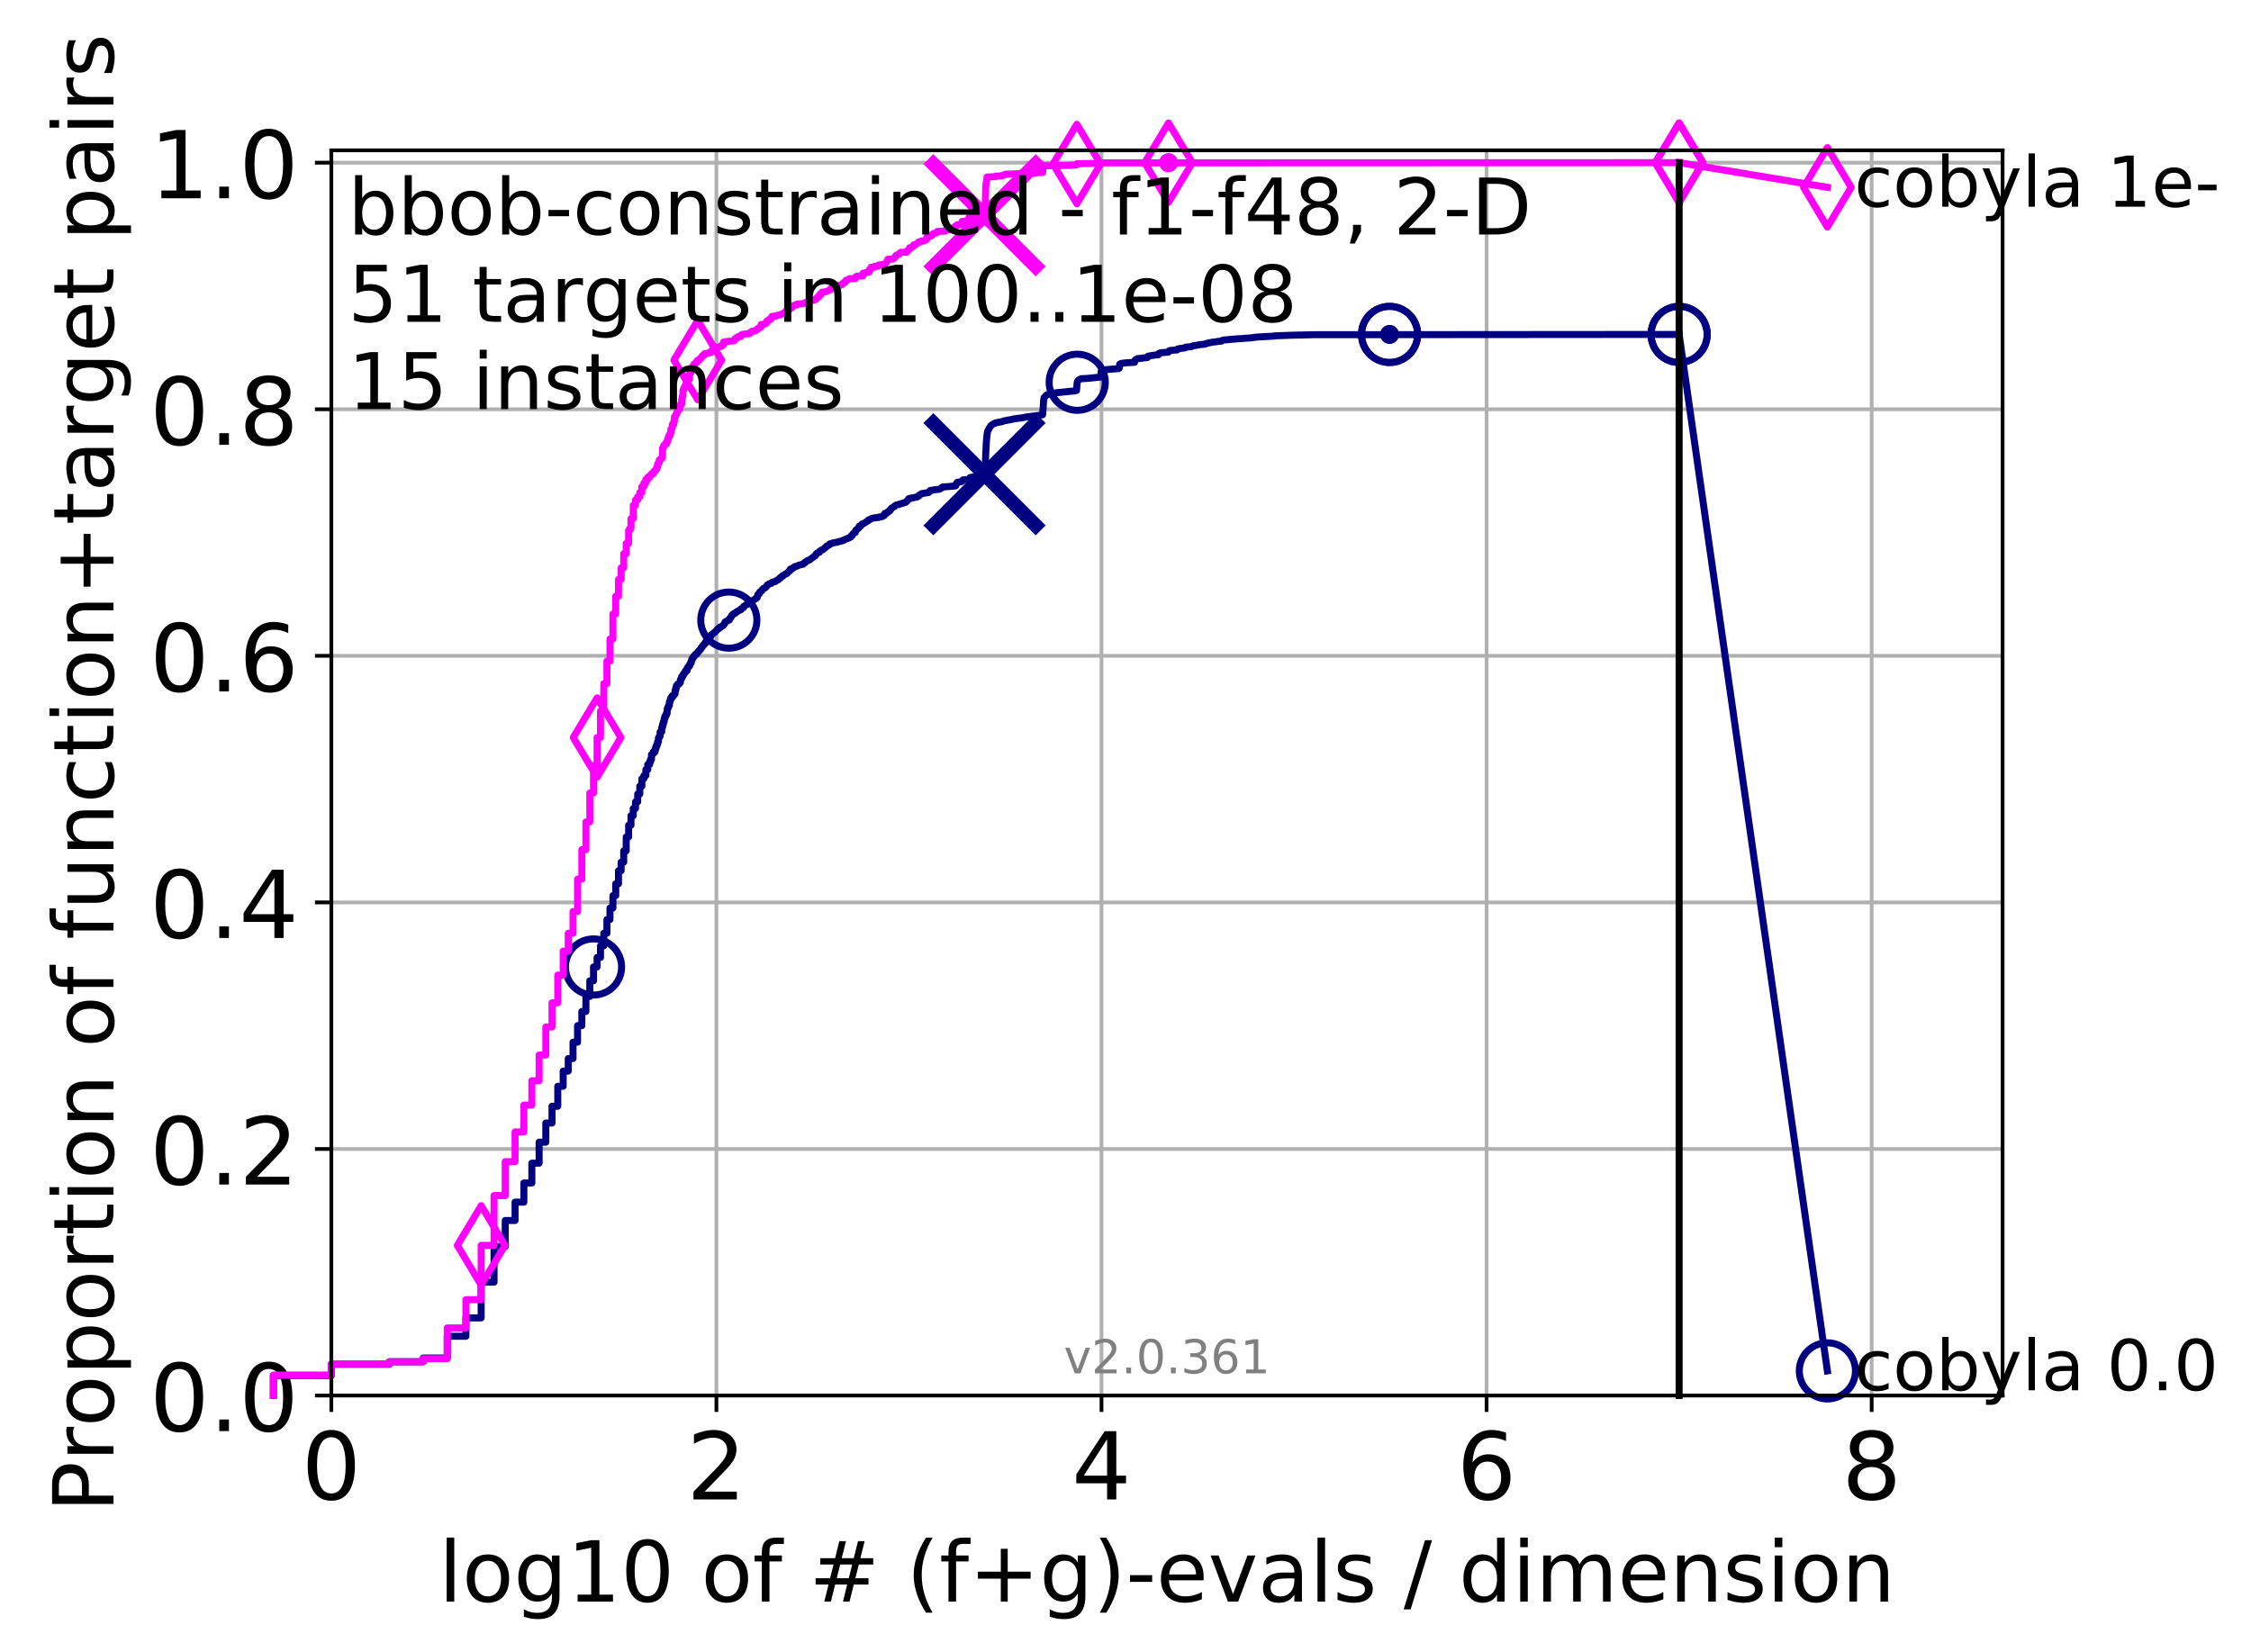 <?xml version="1.0" encoding="utf-8" standalone="no"?>
<!DOCTYPE svg PUBLIC "-//W3C//DTD SVG 1.1//EN"
  "http://www.w3.org/Graphics/SVG/1.1/DTD/svg11.dtd">
<!-- Created with matplotlib (http://matplotlib.org/) -->
<svg height="353pt" version="1.1" viewBox="0 0 481 353" width="481pt" xmlns="http://www.w3.org/2000/svg" xmlns:xlink="http://www.w3.org/1999/xlink">
 <defs>
  <style type="text/css">
*{stroke-linecap:butt;stroke-linejoin:round;}
  </style>
 </defs>
 <g id="figure_1">
  <g id="patch_1">
   <path d="M 0 353.222 
L 481.578 353.222 
L 481.578 0 
L 0 0 
z
" style="fill:#ffffff;"/>
  </g>
  <g id="axes_1">
   <g id="patch_2">
    <path d="M 70.8 298.245 
L 427.92 298.245 
L 427.92 32.133 
L 70.8 32.133 
z
" style="fill:#ffffff;"/>
   </g>
   <g id="matplotlib.axis_1">
    <g id="xtick_1">
     <g id="line2d_1">
      <path clip-path="url(#p39c11875ab)" d="M 70.8 298.245 
L 70.8 32.133 
" style="fill:none;stroke:#b0b0b0;stroke-linecap:square;stroke-width:0.8;"/>
     </g>
     <g id="line2d_2">
      <defs>
       <path d="M 0 0 
L 0 3.5 
" id="m82fae7c216" style="stroke:#000000;stroke-width:0.8;"/>
      </defs>
      <g>
       <use style="stroke:#000000;stroke-width:0.8;" x="70.8" xlink:href="#m82fae7c216" y="298.245"/>
      </g>
     </g>
     <g id="text_1">
      <!-- 0 -->
      <defs>
       <path d="M 31.781 66.406 
Q 24.172 66.406 20.328 58.906 
Q 16.5 51.422 16.5 36.375 
Q 16.5 21.391 20.328 13.891 
Q 24.172 6.391 31.781 6.391 
Q 39.453 6.391 43.281 13.891 
Q 47.125 21.391 47.125 36.375 
Q 47.125 51.422 43.281 58.906 
Q 39.453 66.406 31.781 66.406 
z
M 31.781 74.219 
Q 44.047 74.219 50.516 64.516 
Q 56.984 54.828 56.984 36.375 
Q 56.984 17.969 50.516 8.266 
Q 44.047 -1.422 31.781 -1.422 
Q 19.531 -1.422 13.062 8.266 
Q 6.594 17.969 6.594 36.375 
Q 6.594 54.828 13.062 64.516 
Q 19.531 74.219 31.781 74.219 
z
" id="DejaVuSans-30"/>
      </defs>
      <g transform="translate(64.438 320.442)scale(0.2 -0.2)">
       <use xlink:href="#DejaVuSans-30"/>
      </g>
     </g>
    </g>
    <g id="xtick_2">
     <g id="line2d_3">
      <path clip-path="url(#p39c11875ab)" d="M 153.086 298.245 
L 153.086 32.133 
" style="fill:none;stroke:#b0b0b0;stroke-linecap:square;stroke-width:0.8;"/>
     </g>
     <g id="line2d_4">
      <g>
       <use style="stroke:#000000;stroke-width:0.8;" x="153.086" xlink:href="#m82fae7c216" y="298.245"/>
      </g>
     </g>
     <g id="text_2">
      <!-- 2 -->
      <defs>
       <path d="M 19.188 8.297 
L 53.609 8.297 
L 53.609 0 
L 7.328 0 
L 7.328 8.297 
Q 12.938 14.109 22.625 23.891 
Q 32.328 33.688 34.812 36.531 
Q 39.547 41.844 41.422 45.531 
Q 43.312 49.219 43.312 52.781 
Q 43.312 58.594 39.234 62.25 
Q 35.156 65.922 28.609 65.922 
Q 23.969 65.922 18.812 64.312 
Q 13.672 62.703 7.812 59.422 
L 7.812 69.391 
Q 13.766 71.781 18.938 73 
Q 24.125 74.219 28.422 74.219 
Q 39.75 74.219 46.484 68.547 
Q 53.219 62.891 53.219 53.422 
Q 53.219 48.922 51.531 44.891 
Q 49.859 40.875 45.406 35.406 
Q 44.188 33.984 37.641 27.219 
Q 31.109 20.453 19.188 8.297 
z
" id="DejaVuSans-32"/>
      </defs>
      <g transform="translate(146.723 320.442)scale(0.2 -0.2)">
       <use xlink:href="#DejaVuSans-32"/>
      </g>
     </g>
    </g>
    <g id="xtick_3">
     <g id="line2d_5">
      <path clip-path="url(#p39c11875ab)" d="M 235.371 298.245 
L 235.371 32.133 
" style="fill:none;stroke:#b0b0b0;stroke-linecap:square;stroke-width:0.8;"/>
     </g>
     <g id="line2d_6">
      <g>
       <use style="stroke:#000000;stroke-width:0.8;" x="235.371" xlink:href="#m82fae7c216" y="298.245"/>
      </g>
     </g>
     <g id="text_3">
      <!-- 4 -->
      <defs>
       <path d="M 37.797 64.312 
L 12.891 25.391 
L 37.797 25.391 
z
M 35.203 72.906 
L 47.609 72.906 
L 47.609 25.391 
L 58.016 25.391 
L 58.016 17.188 
L 47.609 17.188 
L 47.609 0 
L 37.797 0 
L 37.797 17.188 
L 4.891 17.188 
L 4.891 26.703 
z
" id="DejaVuSans-34"/>
      </defs>
      <g transform="translate(229.009 320.442)scale(0.2 -0.2)">
       <use xlink:href="#DejaVuSans-34"/>
      </g>
     </g>
    </g>
    <g id="xtick_4">
     <g id="line2d_7">
      <path clip-path="url(#p39c11875ab)" d="M 317.657 298.245 
L 317.657 32.133 
" style="fill:none;stroke:#b0b0b0;stroke-linecap:square;stroke-width:0.8;"/>
     </g>
     <g id="line2d_8">
      <g>
       <use style="stroke:#000000;stroke-width:0.8;" x="317.657" xlink:href="#m82fae7c216" y="298.245"/>
      </g>
     </g>
     <g id="text_4">
      <!-- 6 -->
      <defs>
       <path d="M 33.016 40.375 
Q 26.375 40.375 22.484 35.828 
Q 18.609 31.297 18.609 23.391 
Q 18.609 15.531 22.484 10.953 
Q 26.375 6.391 33.016 6.391 
Q 39.656 6.391 43.531 10.953 
Q 47.406 15.531 47.406 23.391 
Q 47.406 31.297 43.531 35.828 
Q 39.656 40.375 33.016 40.375 
z
M 52.594 71.297 
L 52.594 62.312 
Q 48.875 64.062 45.094 64.984 
Q 41.312 65.922 37.594 65.922 
Q 27.828 65.922 22.672 59.328 
Q 17.531 52.734 16.797 39.406 
Q 19.672 43.656 24.016 45.922 
Q 28.375 48.188 33.594 48.188 
Q 44.578 48.188 50.953 41.516 
Q 57.328 34.859 57.328 23.391 
Q 57.328 12.156 50.688 5.359 
Q 44.047 -1.422 33.016 -1.422 
Q 20.359 -1.422 13.672 8.266 
Q 6.984 17.969 6.984 36.375 
Q 6.984 53.656 15.188 63.938 
Q 23.391 74.219 37.203 74.219 
Q 40.922 74.219 44.703 73.484 
Q 48.484 72.75 52.594 71.297 
z
" id="DejaVuSans-36"/>
      </defs>
      <g transform="translate(311.295 320.442)scale(0.2 -0.2)">
       <use xlink:href="#DejaVuSans-36"/>
      </g>
     </g>
    </g>
    <g id="xtick_5">
     <g id="line2d_9">
      <path clip-path="url(#p39c11875ab)" d="M 399.943 298.245 
L 399.943 32.133 
" style="fill:none;stroke:#b0b0b0;stroke-linecap:square;stroke-width:0.8;"/>
     </g>
     <g id="line2d_10">
      <g>
       <use style="stroke:#000000;stroke-width:0.8;" x="399.943" xlink:href="#m82fae7c216" y="298.245"/>
      </g>
     </g>
     <g id="text_5">
      <!-- 8 -->
      <defs>
       <path d="M 31.781 34.625 
Q 24.75 34.625 20.719 30.859 
Q 16.703 27.094 16.703 20.516 
Q 16.703 13.922 20.719 10.156 
Q 24.75 6.391 31.781 6.391 
Q 38.812 6.391 42.859 10.172 
Q 46.922 13.969 46.922 20.516 
Q 46.922 27.094 42.891 30.859 
Q 38.875 34.625 31.781 34.625 
z
M 21.922 38.812 
Q 15.578 40.375 12.031 44.719 
Q 8.5 49.078 8.5 55.328 
Q 8.5 64.062 14.719 69.141 
Q 20.953 74.219 31.781 74.219 
Q 42.672 74.219 48.875 69.141 
Q 55.078 64.062 55.078 55.328 
Q 55.078 49.078 51.531 44.719 
Q 48 40.375 41.703 38.812 
Q 48.828 37.156 52.797 32.312 
Q 56.781 27.484 56.781 20.516 
Q 56.781 9.906 50.312 4.234 
Q 43.844 -1.422 31.781 -1.422 
Q 19.734 -1.422 13.25 4.234 
Q 6.781 9.906 6.781 20.516 
Q 6.781 27.484 10.781 32.312 
Q 14.797 37.156 21.922 38.812 
z
M 18.312 54.391 
Q 18.312 48.734 21.844 45.562 
Q 25.391 42.391 31.781 42.391 
Q 38.141 42.391 41.719 45.562 
Q 45.312 48.734 45.312 54.391 
Q 45.312 60.062 41.719 63.234 
Q 38.141 66.406 31.781 66.406 
Q 25.391 66.406 21.844 63.234 
Q 18.312 60.062 18.312 54.391 
z
" id="DejaVuSans-38"/>
      </defs>
      <g transform="translate(393.58 320.442)scale(0.2 -0.2)">
       <use xlink:href="#DejaVuSans-38"/>
      </g>
     </g>
    </g>
    <g id="text_6">
     <!-- log10 of # (f+g)-evals / dimension -->
     <defs>
      <path d="M 9.422 75.984 
L 18.406 75.984 
L 18.406 0 
L 9.422 0 
z
" id="DejaVuSans-6c"/>
      <path d="M 30.609 48.391 
Q 23.391 48.391 19.188 42.75 
Q 14.984 37.109 14.984 27.297 
Q 14.984 17.484 19.156 11.844 
Q 23.344 6.203 30.609 6.203 
Q 37.797 6.203 41.984 11.859 
Q 46.188 17.531 46.188 27.297 
Q 46.188 37.016 41.984 42.703 
Q 37.797 48.391 30.609 48.391 
z
M 30.609 56 
Q 42.328 56 49.016 48.375 
Q 55.719 40.766 55.719 27.297 
Q 55.719 13.875 49.016 6.219 
Q 42.328 -1.422 30.609 -1.422 
Q 18.844 -1.422 12.172 6.219 
Q 5.516 13.875 5.516 27.297 
Q 5.516 40.766 12.172 48.375 
Q 18.844 56 30.609 56 
z
" id="DejaVuSans-6f"/>
      <path d="M 45.406 27.984 
Q 45.406 37.75 41.375 43.109 
Q 37.359 48.484 30.078 48.484 
Q 22.859 48.484 18.828 43.109 
Q 14.797 37.75 14.797 27.984 
Q 14.797 18.266 18.828 12.891 
Q 22.859 7.516 30.078 7.516 
Q 37.359 7.516 41.375 12.891 
Q 45.406 18.266 45.406 27.984 
z
M 54.391 6.781 
Q 54.391 -7.172 48.188 -13.984 
Q 42 -20.797 29.203 -20.797 
Q 24.469 -20.797 20.266 -20.094 
Q 16.062 -19.391 12.109 -17.922 
L 12.109 -9.188 
Q 16.062 -11.328 19.922 -12.344 
Q 23.781 -13.375 27.781 -13.375 
Q 36.625 -13.375 41.016 -8.766 
Q 45.406 -4.156 45.406 5.172 
L 45.406 9.625 
Q 42.625 4.781 38.281 2.391 
Q 33.938 0 27.875 0 
Q 17.828 0 11.672 7.656 
Q 5.516 15.328 5.516 27.984 
Q 5.516 40.672 11.672 48.328 
Q 17.828 56 27.875 56 
Q 33.938 56 38.281 53.609 
Q 42.625 51.219 45.406 46.391 
L 45.406 54.688 
L 54.391 54.688 
z
" id="DejaVuSans-67"/>
      <path d="M 12.406 8.297 
L 28.516 8.297 
L 28.516 63.922 
L 10.984 60.406 
L 10.984 69.391 
L 28.422 72.906 
L 38.281 72.906 
L 38.281 8.297 
L 54.391 8.297 
L 54.391 0 
L 12.406 0 
z
" id="DejaVuSans-31"/>
      <path id="DejaVuSans-20"/>
      <path d="M 37.109 75.984 
L 37.109 68.5 
L 28.516 68.5 
Q 23.688 68.5 21.797 66.547 
Q 19.922 64.594 19.922 59.516 
L 19.922 54.688 
L 34.719 54.688 
L 34.719 47.703 
L 19.922 47.703 
L 19.922 0 
L 10.891 0 
L 10.891 47.703 
L 2.297 47.703 
L 2.297 54.688 
L 10.891 54.688 
L 10.891 58.5 
Q 10.891 67.625 15.141 71.797 
Q 19.391 75.984 28.609 75.984 
z
" id="DejaVuSans-66"/>
      <path d="M 51.125 44 
L 36.922 44 
L 32.812 27.688 
L 47.125 27.688 
z
M 43.797 71.781 
L 38.719 51.516 
L 52.984 51.516 
L 58.109 71.781 
L 65.922 71.781 
L 60.891 51.516 
L 76.125 51.516 
L 76.125 44 
L 58.984 44 
L 54.984 27.688 
L 70.516 27.688 
L 70.516 20.219 
L 53.078 20.219 
L 48 0 
L 40.188 0 
L 45.219 20.219 
L 30.906 20.219 
L 25.875 0 
L 18.016 0 
L 23.094 20.219 
L 7.719 20.219 
L 7.719 27.688 
L 24.906 27.688 
L 29 44 
L 13.281 44 
L 13.281 51.516 
L 30.906 51.516 
L 35.891 71.781 
z
" id="DejaVuSans-23"/>
      <path d="M 31 75.875 
Q 24.469 64.656 21.281 53.656 
Q 18.109 42.672 18.109 31.391 
Q 18.109 20.125 21.312 9.062 
Q 24.516 -2 31 -13.188 
L 23.188 -13.188 
Q 15.875 -1.703 12.234 9.375 
Q 8.594 20.453 8.594 31.391 
Q 8.594 42.281 12.203 53.312 
Q 15.828 64.359 23.188 75.875 
z
" id="DejaVuSans-28"/>
      <path d="M 46 62.703 
L 46 35.5 
L 73.188 35.5 
L 73.188 27.203 
L 46 27.203 
L 46 0 
L 37.797 0 
L 37.797 27.203 
L 10.594 27.203 
L 10.594 35.5 
L 37.797 35.5 
L 37.797 62.703 
z
" id="DejaVuSans-2b"/>
      <path d="M 8.016 75.875 
L 15.828 75.875 
Q 23.141 64.359 26.781 53.312 
Q 30.422 42.281 30.422 31.391 
Q 30.422 20.453 26.781 9.375 
Q 23.141 -1.703 15.828 -13.188 
L 8.016 -13.188 
Q 14.5 -2 17.703 9.062 
Q 20.906 20.125 20.906 31.391 
Q 20.906 42.672 17.703 53.656 
Q 14.5 64.656 8.016 75.875 
z
" id="DejaVuSans-29"/>
      <path d="M 4.891 31.391 
L 31.203 31.391 
L 31.203 23.391 
L 4.891 23.391 
z
" id="DejaVuSans-2d"/>
      <path d="M 56.203 29.594 
L 56.203 25.203 
L 14.891 25.203 
Q 15.484 15.922 20.484 11.062 
Q 25.484 6.203 34.422 6.203 
Q 39.594 6.203 44.453 7.469 
Q 49.312 8.734 54.109 11.281 
L 54.109 2.781 
Q 49.266 0.734 44.188 -0.344 
Q 39.109 -1.422 33.891 -1.422 
Q 20.797 -1.422 13.156 6.188 
Q 5.516 13.812 5.516 26.812 
Q 5.516 40.234 12.766 48.109 
Q 20.016 56 32.328 56 
Q 43.359 56 49.781 48.891 
Q 56.203 41.797 56.203 29.594 
z
M 47.219 32.234 
Q 47.125 39.594 43.094 43.984 
Q 39.062 48.391 32.422 48.391 
Q 24.906 48.391 20.391 44.141 
Q 15.875 39.891 15.188 32.172 
z
" id="DejaVuSans-65"/>
      <path d="M 2.984 54.688 
L 12.5 54.688 
L 29.594 8.797 
L 46.688 54.688 
L 56.203 54.688 
L 35.688 0 
L 23.484 0 
z
" id="DejaVuSans-76"/>
      <path d="M 34.281 27.484 
Q 23.391 27.484 19.188 25 
Q 14.984 22.516 14.984 16.5 
Q 14.984 11.719 18.141 8.906 
Q 21.297 6.109 26.703 6.109 
Q 34.188 6.109 38.703 11.406 
Q 43.219 16.703 43.219 25.484 
L 43.219 27.484 
z
M 52.203 31.203 
L 52.203 0 
L 43.219 0 
L 43.219 8.297 
Q 40.141 3.328 35.547 0.953 
Q 30.953 -1.422 24.312 -1.422 
Q 15.922 -1.422 10.953 3.297 
Q 6 8.016 6 15.922 
Q 6 25.141 12.172 29.828 
Q 18.359 34.516 30.609 34.516 
L 43.219 34.516 
L 43.219 35.406 
Q 43.219 41.609 39.141 45 
Q 35.062 48.391 27.688 48.391 
Q 23 48.391 18.547 47.266 
Q 14.109 46.141 10.016 43.891 
L 10.016 52.203 
Q 14.938 54.109 19.578 55.047 
Q 24.219 56 28.609 56 
Q 40.484 56 46.344 49.844 
Q 52.203 43.703 52.203 31.203 
z
" id="DejaVuSans-61"/>
      <path d="M 44.281 53.078 
L 44.281 44.578 
Q 40.484 46.531 36.375 47.5 
Q 32.281 48.484 27.875 48.484 
Q 21.188 48.484 17.844 46.438 
Q 14.5 44.391 14.5 40.281 
Q 14.5 37.156 16.891 35.375 
Q 19.281 33.594 26.516 31.984 
L 29.594 31.297 
Q 39.156 29.25 43.188 25.516 
Q 47.219 21.781 47.219 15.094 
Q 47.219 7.469 41.188 3.016 
Q 35.156 -1.422 24.609 -1.422 
Q 20.219 -1.422 15.453 -0.562 
Q 10.688 0.297 5.422 2 
L 5.422 11.281 
Q 10.406 8.688 15.234 7.391 
Q 20.062 6.109 24.812 6.109 
Q 31.156 6.109 34.562 8.281 
Q 37.984 10.453 37.984 14.406 
Q 37.984 18.062 35.516 20.016 
Q 33.062 21.969 24.703 23.781 
L 21.578 24.516 
Q 13.234 26.266 9.516 29.906 
Q 5.812 33.547 5.812 39.891 
Q 5.812 47.609 11.281 51.797 
Q 16.75 56 26.812 56 
Q 31.781 56 36.172 55.266 
Q 40.578 54.547 44.281 53.078 
z
" id="DejaVuSans-73"/>
      <path d="M 25.391 72.906 
L 33.688 72.906 
L 8.297 -9.281 
L 0 -9.281 
z
" id="DejaVuSans-2f"/>
      <path d="M 45.406 46.391 
L 45.406 75.984 
L 54.391 75.984 
L 54.391 0 
L 45.406 0 
L 45.406 8.203 
Q 42.578 3.328 38.25 0.953 
Q 33.938 -1.422 27.875 -1.422 
Q 17.969 -1.422 11.734 6.484 
Q 5.516 14.406 5.516 27.297 
Q 5.516 40.188 11.734 48.094 
Q 17.969 56 27.875 56 
Q 33.938 56 38.25 53.625 
Q 42.578 51.266 45.406 46.391 
z
M 14.797 27.297 
Q 14.797 17.391 18.875 11.75 
Q 22.953 6.109 30.078 6.109 
Q 37.203 6.109 41.297 11.75 
Q 45.406 17.391 45.406 27.297 
Q 45.406 37.203 41.297 42.844 
Q 37.203 48.484 30.078 48.484 
Q 22.953 48.484 18.875 42.844 
Q 14.797 37.203 14.797 27.297 
z
" id="DejaVuSans-64"/>
      <path d="M 9.422 54.688 
L 18.406 54.688 
L 18.406 0 
L 9.422 0 
z
M 9.422 75.984 
L 18.406 75.984 
L 18.406 64.594 
L 9.422 64.594 
z
" id="DejaVuSans-69"/>
      <path d="M 52 44.188 
Q 55.375 50.25 60.062 53.125 
Q 64.75 56 71.094 56 
Q 79.641 56 84.281 50.016 
Q 88.922 44.047 88.922 33.016 
L 88.922 0 
L 79.891 0 
L 79.891 32.719 
Q 79.891 40.578 77.094 44.375 
Q 74.312 48.188 68.609 48.188 
Q 61.625 48.188 57.562 43.547 
Q 53.516 38.922 53.516 30.906 
L 53.516 0 
L 44.484 0 
L 44.484 32.719 
Q 44.484 40.625 41.703 44.406 
Q 38.922 48.188 33.109 48.188 
Q 26.219 48.188 22.156 43.531 
Q 18.109 38.875 18.109 30.906 
L 18.109 0 
L 9.078 0 
L 9.078 54.688 
L 18.109 54.688 
L 18.109 46.188 
Q 21.188 51.219 25.484 53.609 
Q 29.781 56 35.688 56 
Q 41.656 56 45.828 52.969 
Q 50 49.953 52 44.188 
z
" id="DejaVuSans-6d"/>
      <path d="M 54.891 33.016 
L 54.891 0 
L 45.906 0 
L 45.906 32.719 
Q 45.906 40.484 42.875 44.328 
Q 39.844 48.188 33.797 48.188 
Q 26.516 48.188 22.312 43.547 
Q 18.109 38.922 18.109 30.906 
L 18.109 0 
L 9.078 0 
L 9.078 54.688 
L 18.109 54.688 
L 18.109 46.188 
Q 21.344 51.125 25.703 53.562 
Q 30.078 56 35.797 56 
Q 45.219 56 50.047 50.172 
Q 54.891 44.344 54.891 33.016 
z
" id="DejaVuSans-6e"/>
     </defs>
     <g transform="translate(93.753 342.279)scale(0.18 -0.18)">
      <use xlink:href="#DejaVuSans-6c"/>
      <use x="27.783" xlink:href="#DejaVuSans-6f"/>
      <use x="88.965" xlink:href="#DejaVuSans-67"/>
      <use x="152.441" xlink:href="#DejaVuSans-31"/>
      <use x="216.064" xlink:href="#DejaVuSans-30"/>
      <use x="279.688" xlink:href="#DejaVuSans-20"/>
      <use x="311.475" xlink:href="#DejaVuSans-6f"/>
      <use x="372.656" xlink:href="#DejaVuSans-66"/>
      <use x="407.861" xlink:href="#DejaVuSans-20"/>
      <use x="439.648" xlink:href="#DejaVuSans-23"/>
      <use x="523.438" xlink:href="#DejaVuSans-20"/>
      <use x="555.225" xlink:href="#DejaVuSans-28"/>
      <use x="594.238" xlink:href="#DejaVuSans-66"/>
      <use x="629.443" xlink:href="#DejaVuSans-2b"/>
      <use x="713.232" xlink:href="#DejaVuSans-67"/>
      <use x="776.709" xlink:href="#DejaVuSans-29"/>
      <use x="815.723" xlink:href="#DejaVuSans-2d"/>
      <use x="851.807" xlink:href="#DejaVuSans-65"/>
      <use x="913.33" xlink:href="#DejaVuSans-76"/>
      <use x="972.51" xlink:href="#DejaVuSans-61"/>
      <use x="1033.789" xlink:href="#DejaVuSans-6c"/>
      <use x="1061.572" xlink:href="#DejaVuSans-73"/>
      <use x="1113.672" xlink:href="#DejaVuSans-20"/>
      <use x="1145.459" xlink:href="#DejaVuSans-2f"/>
      <use x="1179.15" xlink:href="#DejaVuSans-20"/>
      <use x="1210.938" xlink:href="#DejaVuSans-64"/>
      <use x="1274.414" xlink:href="#DejaVuSans-69"/>
      <use x="1302.197" xlink:href="#DejaVuSans-6d"/>
      <use x="1399.609" xlink:href="#DejaVuSans-65"/>
      <use x="1461.133" xlink:href="#DejaVuSans-6e"/>
      <use x="1524.512" xlink:href="#DejaVuSans-73"/>
      <use x="1576.611" xlink:href="#DejaVuSans-69"/>
      <use x="1604.395" xlink:href="#DejaVuSans-6f"/>
      <use x="1665.576" xlink:href="#DejaVuSans-6e"/>
     </g>
    </g>
   </g>
   <g id="matplotlib.axis_2">
    <g id="ytick_1">
     <g id="line2d_11">
      <path clip-path="url(#p39c11875ab)" d="M 70.8 298.245 
L 427.92 298.245 
" style="fill:none;stroke:#b0b0b0;stroke-linecap:square;stroke-width:0.8;"/>
     </g>
     <g id="line2d_12">
      <defs>
       <path d="M 0 0 
L -3.5 0 
" id="mdc556fa8e4" style="stroke:#000000;stroke-width:0.8;"/>
      </defs>
      <g>
       <use style="stroke:#000000;stroke-width:0.8;" x="70.8" xlink:href="#mdc556fa8e4" y="298.245"/>
      </g>
     </g>
     <g id="text_7">
      <!-- 0.0 -->
      <defs>
       <path d="M 10.688 12.406 
L 21 12.406 
L 21 0 
L 10.688 0 
z
" id="DejaVuSans-2e"/>
      </defs>
      <g transform="translate(31.994 305.844)scale(0.2 -0.2)">
       <use xlink:href="#DejaVuSans-30"/>
       <use x="63.623" xlink:href="#DejaVuSans-2e"/>
       <use x="95.41" xlink:href="#DejaVuSans-30"/>
      </g>
     </g>
    </g>
    <g id="ytick_2">
     <g id="line2d_13">
      <path clip-path="url(#p39c11875ab)" d="M 70.8 245.55 
L 427.92 245.55 
" style="fill:none;stroke:#b0b0b0;stroke-linecap:square;stroke-width:0.8;"/>
     </g>
     <g id="line2d_14">
      <g>
       <use style="stroke:#000000;stroke-width:0.8;" x="70.8" xlink:href="#mdc556fa8e4" y="245.55"/>
      </g>
     </g>
     <g id="text_8">
      <!-- 0.2 -->
      <g transform="translate(31.994 253.148)scale(0.2 -0.2)">
       <use xlink:href="#DejaVuSans-30"/>
       <use x="63.623" xlink:href="#DejaVuSans-2e"/>
       <use x="95.41" xlink:href="#DejaVuSans-32"/>
      </g>
     </g>
    </g>
    <g id="ytick_3">
     <g id="line2d_15">
      <path clip-path="url(#p39c11875ab)" d="M 70.8 192.854 
L 427.92 192.854 
" style="fill:none;stroke:#b0b0b0;stroke-linecap:square;stroke-width:0.8;"/>
     </g>
     <g id="line2d_16">
      <g>
       <use style="stroke:#000000;stroke-width:0.8;" x="70.8" xlink:href="#mdc556fa8e4" y="192.854"/>
      </g>
     </g>
     <g id="text_9">
      <!-- 0.4 -->
      <g transform="translate(31.994 200.453)scale(0.2 -0.2)">
       <use xlink:href="#DejaVuSans-30"/>
       <use x="63.623" xlink:href="#DejaVuSans-2e"/>
       <use x="95.41" xlink:href="#DejaVuSans-34"/>
      </g>
     </g>
    </g>
    <g id="ytick_4">
     <g id="line2d_17">
      <path clip-path="url(#p39c11875ab)" d="M 70.8 140.159 
L 427.92 140.159 
" style="fill:none;stroke:#b0b0b0;stroke-linecap:square;stroke-width:0.8;"/>
     </g>
     <g id="line2d_18">
      <g>
       <use style="stroke:#000000;stroke-width:0.8;" x="70.8" xlink:href="#mdc556fa8e4" y="140.159"/>
      </g>
     </g>
     <g id="text_10">
      <!-- 0.6 -->
      <g transform="translate(31.994 147.757)scale(0.2 -0.2)">
       <use xlink:href="#DejaVuSans-30"/>
       <use x="63.623" xlink:href="#DejaVuSans-2e"/>
       <use x="95.41" xlink:href="#DejaVuSans-36"/>
      </g>
     </g>
    </g>
    <g id="ytick_5">
     <g id="line2d_19">
      <path clip-path="url(#p39c11875ab)" d="M 70.8 87.464 
L 427.92 87.464 
" style="fill:none;stroke:#b0b0b0;stroke-linecap:square;stroke-width:0.8;"/>
     </g>
     <g id="line2d_20">
      <g>
       <use style="stroke:#000000;stroke-width:0.8;" x="70.8" xlink:href="#mdc556fa8e4" y="87.464"/>
      </g>
     </g>
     <g id="text_11">
      <!-- 0.8 -->
      <g transform="translate(31.994 95.062)scale(0.2 -0.2)">
       <use xlink:href="#DejaVuSans-30"/>
       <use x="63.623" xlink:href="#DejaVuSans-2e"/>
       <use x="95.41" xlink:href="#DejaVuSans-38"/>
      </g>
     </g>
    </g>
    <g id="ytick_6">
     <g id="line2d_21">
      <path clip-path="url(#p39c11875ab)" d="M 70.8 34.768 
L 427.92 34.768 
" style="fill:none;stroke:#b0b0b0;stroke-linecap:square;stroke-width:0.8;"/>
     </g>
     <g id="line2d_22">
      <g>
       <use style="stroke:#000000;stroke-width:0.8;" x="70.8" xlink:href="#mdc556fa8e4" y="34.768"/>
      </g>
     </g>
     <g id="text_12">
      <!-- 1.0 -->
      <g transform="translate(31.994 42.367)scale(0.2 -0.2)">
       <use xlink:href="#DejaVuSans-31"/>
       <use x="63.623" xlink:href="#DejaVuSans-2e"/>
       <use x="95.41" xlink:href="#DejaVuSans-30"/>
      </g>
     </g>
    </g>
    <g id="text_13">
     <!-- Proportion of function+target pairs -->
     <defs>
      <path d="M 19.672 64.797 
L 19.672 37.406 
L 32.078 37.406 
Q 38.969 37.406 42.719 40.969 
Q 46.484 44.531 46.484 51.125 
Q 46.484 57.672 42.719 61.234 
Q 38.969 64.797 32.078 64.797 
z
M 9.812 72.906 
L 32.078 72.906 
Q 44.344 72.906 50.609 67.359 
Q 56.891 61.812 56.891 51.125 
Q 56.891 40.328 50.609 34.812 
Q 44.344 29.297 32.078 29.297 
L 19.672 29.297 
L 19.672 0 
L 9.812 0 
z
" id="DejaVuSans-50"/>
      <path d="M 41.109 46.297 
Q 39.594 47.172 37.812 47.578 
Q 36.031 48 33.891 48 
Q 26.266 48 22.188 43.047 
Q 18.109 38.094 18.109 28.812 
L 18.109 0 
L 9.078 0 
L 9.078 54.688 
L 18.109 54.688 
L 18.109 46.188 
Q 20.953 51.172 25.484 53.578 
Q 30.031 56 36.531 56 
Q 37.453 56 38.578 55.875 
Q 39.703 55.766 41.062 55.516 
z
" id="DejaVuSans-72"/>
      <path d="M 18.109 8.203 
L 18.109 -20.797 
L 9.078 -20.797 
L 9.078 54.688 
L 18.109 54.688 
L 18.109 46.391 
Q 20.953 51.266 25.266 53.625 
Q 29.594 56 35.594 56 
Q 45.562 56 51.781 48.094 
Q 58.016 40.188 58.016 27.297 
Q 58.016 14.406 51.781 6.484 
Q 45.562 -1.422 35.594 -1.422 
Q 29.594 -1.422 25.266 0.953 
Q 20.953 3.328 18.109 8.203 
z
M 48.688 27.297 
Q 48.688 37.203 44.609 42.844 
Q 40.531 48.484 33.406 48.484 
Q 26.266 48.484 22.188 42.844 
Q 18.109 37.203 18.109 27.297 
Q 18.109 17.391 22.188 11.75 
Q 26.266 6.109 33.406 6.109 
Q 40.531 6.109 44.609 11.75 
Q 48.688 17.391 48.688 27.297 
z
" id="DejaVuSans-70"/>
      <path d="M 18.312 70.219 
L 18.312 54.688 
L 36.812 54.688 
L 36.812 47.703 
L 18.312 47.703 
L 18.312 18.016 
Q 18.312 11.328 20.141 9.422 
Q 21.969 7.516 27.594 7.516 
L 36.812 7.516 
L 36.812 0 
L 27.594 0 
Q 17.188 0 13.234 3.875 
Q 9.281 7.766 9.281 18.016 
L 9.281 47.703 
L 2.688 47.703 
L 2.688 54.688 
L 9.281 54.688 
L 9.281 70.219 
z
" id="DejaVuSans-74"/>
      <path d="M 8.5 21.578 
L 8.5 54.688 
L 17.484 54.688 
L 17.484 21.922 
Q 17.484 14.156 20.5 10.266 
Q 23.531 6.391 29.594 6.391 
Q 36.859 6.391 41.078 11.031 
Q 45.312 15.672 45.312 23.688 
L 45.312 54.688 
L 54.297 54.688 
L 54.297 0 
L 45.312 0 
L 45.312 8.406 
Q 42.047 3.422 37.719 1 
Q 33.406 -1.422 27.688 -1.422 
Q 18.266 -1.422 13.375 4.438 
Q 8.5 10.297 8.5 21.578 
z
M 31.109 56 
z
" id="DejaVuSans-75"/>
      <path d="M 48.781 52.594 
L 48.781 44.188 
Q 44.969 46.297 41.141 47.344 
Q 37.312 48.391 33.406 48.391 
Q 24.656 48.391 19.812 42.844 
Q 14.984 37.312 14.984 27.297 
Q 14.984 17.281 19.812 11.734 
Q 24.656 6.203 33.406 6.203 
Q 37.312 6.203 41.141 7.25 
Q 44.969 8.297 48.781 10.406 
L 48.781 2.094 
Q 45.016 0.344 40.984 -0.531 
Q 36.969 -1.422 32.422 -1.422 
Q 20.062 -1.422 12.781 6.344 
Q 5.516 14.109 5.516 27.297 
Q 5.516 40.672 12.859 48.328 
Q 20.219 56 33.016 56 
Q 37.156 56 41.109 55.141 
Q 45.062 54.297 48.781 52.594 
z
" id="DejaVuSans-63"/>
     </defs>
     <g transform="translate(24.25 323.179)rotate(-90)scale(0.18 -0.18)">
      <use xlink:href="#DejaVuSans-50"/>
      <use x="60.287" xlink:href="#DejaVuSans-72"/>
      <use x="101.369" xlink:href="#DejaVuSans-6f"/>
      <use x="162.551" xlink:href="#DejaVuSans-70"/>
      <use x="226.027" xlink:href="#DejaVuSans-6f"/>
      <use x="287.209" xlink:href="#DejaVuSans-72"/>
      <use x="328.322" xlink:href="#DejaVuSans-74"/>
      <use x="367.531" xlink:href="#DejaVuSans-69"/>
      <use x="395.314" xlink:href="#DejaVuSans-6f"/>
      <use x="456.496" xlink:href="#DejaVuSans-6e"/>
      <use x="519.875" xlink:href="#DejaVuSans-20"/>
      <use x="551.662" xlink:href="#DejaVuSans-6f"/>
      <use x="612.844" xlink:href="#DejaVuSans-66"/>
      <use x="648.049" xlink:href="#DejaVuSans-20"/>
      <use x="679.836" xlink:href="#DejaVuSans-66"/>
      <use x="715.041" xlink:href="#DejaVuSans-75"/>
      <use x="778.42" xlink:href="#DejaVuSans-6e"/>
      <use x="841.799" xlink:href="#DejaVuSans-63"/>
      <use x="896.779" xlink:href="#DejaVuSans-74"/>
      <use x="935.988" xlink:href="#DejaVuSans-69"/>
      <use x="963.771" xlink:href="#DejaVuSans-6f"/>
      <use x="1024.953" xlink:href="#DejaVuSans-6e"/>
      <use x="1088.332" xlink:href="#DejaVuSans-2b"/>
      <use x="1172.121" xlink:href="#DejaVuSans-74"/>
      <use x="1211.33" xlink:href="#DejaVuSans-61"/>
      <use x="1272.609" xlink:href="#DejaVuSans-72"/>
      <use x="1313.707" xlink:href="#DejaVuSans-67"/>
      <use x="1377.184" xlink:href="#DejaVuSans-65"/>
      <use x="1438.707" xlink:href="#DejaVuSans-74"/>
      <use x="1477.916" xlink:href="#DejaVuSans-20"/>
      <use x="1509.703" xlink:href="#DejaVuSans-70"/>
      <use x="1573.18" xlink:href="#DejaVuSans-61"/>
      <use x="1634.459" xlink:href="#DejaVuSans-69"/>
      <use x="1662.242" xlink:href="#DejaVuSans-72"/>
      <use x="1703.355" xlink:href="#DejaVuSans-73"/>
     </g>
    </g>
   </g>
   <g id="line2d_23">
    <defs>
     <path d="M 0 1.5 
C 0.398 1.5 0.779 1.342 1.061 1.061 
C 1.342 0.779 1.5 0.398 1.5 0 
C 1.5 -0.398 1.342 -0.779 1.061 -1.061 
C 0.779 -1.342 0.398 -1.5 0 -1.5 
C -0.398 -1.5 -0.779 -1.342 -1.061 -1.061 
C -1.342 -0.779 -1.5 -0.398 -1.5 0 
C -1.5 0.398 -1.342 0.779 -1.061 1.061 
C -0.779 1.342 -0.398 1.5 0 1.5 
z
" id="m515c17380e" style="stroke:#000080;"/>
    </defs>
    <g>
     <use style="fill:#000080;stroke:#000080;" x="296.93" xlink:href="#m515c17380e" y="71.47"/>
     <use style="fill:#000080;stroke:#000080;" x="296.93" xlink:href="#m515c17380e" y="71.47"/>
    </g>
   </g>
   <g id="line2d_24">
    <path d="M 58.415 298.245 
L 58.415 293.962 
L 70.8 293.962 
L 70.8 291.562 
L 83.185 291.562 
L 83.185 291.034 
L 90.43 291.034 
L 90.43 290.227 
L 95.57 290.227 
L 95.57 285.577 
L 99.558 285.577 
L 99.558 281.649 
L 102.815 281.649 
L 102.815 274.007 
L 105.57 274.007 
L 105.57 266.409 
L 107.956 266.409 
L 107.956 260.833 
L 110.06 260.833 
L 110.06 256.916 
L 111.943 256.916 
L 111.943 252.815 
L 113.646 252.815 
L 113.646 248.585 
L 115.201 248.585 
L 115.201 244.097 
L 116.631 244.097 
L 116.631 240.007 
L 117.955 240.007 
L 117.955 236.423 
L 119.188 236.423 
L 119.188 232.15 
L 120.341 232.15 
L 120.341 228.91 
L 121.424 228.91 
L 121.424 226.23 
L 122.445 226.23 
L 122.445 222.732 
L 123.412 222.732 
L 123.412 219.191 
L 124.328 219.191 
L 124.328 216.167 
L 125.2 216.167 
L 125.2 212.96 
L 126.031 212.96 
L 126.031 209.612 
L 126.825 209.612 
L 126.825 206.653 
L 127.586 206.653 
L 127.586 204.629 
L 128.315 204.629 
L 128.315 202.132 
L 129.016 202.132 
L 129.016 199.452 
L 129.69 199.452 
L 129.69 196.525 
L 130.34 196.525 
L 130.34 194.06 
L 130.967 194.06 
L 130.967 191.401 
L 131.573 191.401 
L 131.573 188.872 
L 132.159 188.872 
L 132.159 186.085 
L 132.726 186.085 
L 132.726 184.255 
L 133.276 184.255 
L 133.276 181.844 
L 133.809 181.844 
L 133.809 178.873 
L 134.327 178.873 
L 134.327 176.355 
L 134.831 176.355 
L 134.831 174.321 
L 135.32 174.321 
L 135.32 172.771 
L 135.797 172.771 
L 135.797 171.35 
L 136.261 171.35 
L 136.261 169.693 
L 136.713 169.693 
L 136.713 168.014 
L 137.155 168.014 
L 137.155 166.431 
L 137.585 166.41 
L 137.585 165.775 
L 138.006 165.732 
L 138.006 164.473 
L 138.416 164.473 
L 138.416 163.375 
L 138.818 163.353 
L 138.818 162.783 
L 139.015 162.783 
L 139.015 162.277 
L 139.211 162.277 
L 139.211 161.244 
L 139.404 161.244 
L 139.404 161.082 
L 139.595 161.082 
L 139.595 160.695 
L 139.971 160.684 
L 139.971 160.06 
L 140.156 160.06 
L 140.156 159.543 
L 140.339 159.543 
L 140.339 159.07 
L 140.521 159.07 
L 140.521 158.521 
L 140.7 158.521 
L 140.7 157.67 
L 140.878 157.67 
L 140.878 157.337 
L 141.054 157.337 
L 141.054 156.422 
L 141.401 156.39 
L 141.401 155.442 
L 141.572 155.442 
L 141.572 154.818 
L 141.742 154.818 
L 141.742 154.28 
L 141.909 154.28 
L 141.909 153.613 
L 142.076 153.613 
L 142.076 153.075 
L 142.24 153.075 
L 142.24 152.838 
L 142.403 152.838 
L 142.403 152.407 
L 142.565 152.407 
L 142.565 151.492 
L 142.725 151.492 
L 142.725 151.083 
L 142.884 151.083 
L 142.884 150.718 
L 143.042 150.718 
L 143.042 150.007 
L 143.198 150.007 
L 143.198 149.523 
L 143.352 149.523 
L 143.352 149.103 
L 143.658 149.071 
L 143.658 148.683 
L 143.958 148.629 
L 143.958 148.49 
L 144.107 148.49 
L 144.107 148.253 
L 144.254 148.253 
L 144.254 147.564 
L 144.399 147.564 
L 144.399 146.994 
L 144.544 146.994 
L 144.544 146.531 
L 144.688 146.531 
L 144.688 146.412 
L 144.83 146.412 
L 144.83 146.186 
L 145.111 146.186 
L 145.111 146.003 
L 145.25 146.003 
L 145.25 145.842 
L 145.388 145.842 
L 145.388 145.239 
L 145.525 145.239 
L 145.525 145.013 
L 145.661 145.013 
L 145.661 144.593 
L 145.93 144.518 
L 145.93 144.249 
L 146.063 144.249 
L 146.063 144.001 
L 146.195 144.001 
L 146.195 143.851 
L 146.326 143.851 
L 146.326 143.679 
L 146.456 143.679 
L 146.456 143.377 
L 146.84 143.291 
L 146.84 142.764 
L 146.966 142.764 
L 146.966 142.613 
L 147.091 142.613 
L 147.091 142.441 
L 147.34 142.365 
L 147.34 142.086 
L 147.462 142.086 
L 147.462 141.784 
L 147.584 141.784 
L 147.584 141.655 
L 147.706 141.655 
L 147.706 141.3 
L 147.826 141.3 
L 147.826 140.848 
L 147.945 140.848 
L 147.945 140.708 
L 148.064 140.708 
L 148.064 140.503 
L 148.182 140.503 
L 148.182 140.342 
L 148.299 140.342 
L 148.299 140.191 
L 148.416 140.191 
L 148.416 140.073 
L 148.531 140.073 
L 148.531 139.89 
L 148.874 139.793 
L 148.874 139.621 
L 149.099 139.524 
L 149.099 139.341 
L 149.21 139.341 
L 149.321 139.083 
L 149.43 139.083 
L 149.54 138.878 
L 149.648 138.878 
L 149.756 138.534 
L 149.864 138.534 
L 149.97 138.254 
L 150.076 138.254 
L 150.182 137.963 
L 150.391 137.867 
L 150.494 137.597 
L 150.7 137.544 
L 150.802 137.124 
L 151.104 137.07 
L 151.203 136.823 
L 151.401 136.747 
L 151.498 136.284 
L 151.596 136.284 
L 151.693 136.123 
L 151.885 136.026 
L 151.98 135.639 
L 152.263 135.542 
L 152.356 135.38 
L 152.541 135.294 
L 152.633 135.143 
L 152.816 135.079 
L 152.906 134.917 
L 153.086 134.821 
L 153.175 134.595 
L 153.352 134.541 
L 153.44 134.358 
L 153.7 134.272 
L 153.787 134.056 
L 154.042 133.992 
L 154.127 133.906 
L 154.211 133.906 
L 154.295 133.766 
L 154.543 133.68 
L 154.626 133.497 
L 154.707 133.497 
L 154.789 133.249 
L 154.87 133.249 
L 154.95 132.916 
L 155.111 132.819 
L 155.19 132.765 
L 155.427 132.711 
L 155.505 132.593 
L 155.815 132.528 
L 155.891 132.184 
L 156.119 132.076 
L 156.194 131.839 
L 156.269 131.839 
L 156.343 131.581 
L 156.492 131.506 
L 156.565 131.312 
L 156.712 131.258 
L 156.785 131.14 
L 157.073 131.075 
L 157.144 130.935 
L 157.356 130.849 
L 157.427 130.709 
L 157.705 130.623 
L 157.774 130.537 
L 157.979 130.429 
L 158.046 130.386 
L 158.315 130.311 
L 158.315 130.139 
L 158.58 130.053 
L 158.645 129.967 
L 158.841 129.88 
L 158.905 129.59 
L 159.162 129.482 
L 159.225 129.396 
L 159.414 129.299 
L 159.477 129.235 
L 159.725 129.159 
L 159.786 129.095 
L 160.03 128.998 
L 160.091 128.89 
L 160.331 128.804 
L 160.39 128.567 
L 160.567 128.47 
L 160.626 128.417 
L 160.917 128.341 
L 160.974 128.255 
L 161.146 128.158 
L 161.202 128.105 
L 161.428 128.008 
L 161.484 127.889 
L 161.595 127.879 
L 161.706 127.663 
L 161.816 127.663 
L 161.925 127.071 
L 162.034 127.071 
L 162.142 126.878 
L 162.249 126.878 
L 162.356 126.512 
L 162.567 126.426 
L 162.672 126.275 
L 162.776 126.264 
L 162.88 125.984 
L 162.983 125.93 
L 163.085 125.78 
L 163.439 125.672 
L 163.539 125.532 
L 163.687 125.468 
L 163.786 125.263 
L 163.884 125.242 
L 163.981 124.983 
L 164.222 124.897 
L 164.27 124.822 
L 164.554 124.736 
L 164.648 124.682 
L 164.834 124.671 
L 164.927 124.488 
L 165.201 124.391 
L 165.291 124.348 
L 165.693 124.273 
L 165.737 124.176 
L 165.912 124.111 
L 165.999 124.015 
L 166.3 123.918 
L 166.343 123.81 
L 166.554 123.713 
L 166.596 123.552 
L 166.763 123.444 
L 166.805 123.38 
L 166.97 123.358 
L 167.052 123.229 
L 167.174 123.186 
L 167.215 123.024 
L 167.456 122.96 
L 167.536 122.841 
L 167.773 122.745 
L 167.812 122.691 
L 168.123 122.583 
L 168.2 122.443 
L 168.314 122.411 
L 168.39 122.282 
L 168.504 122.185 
L 168.579 122.056 
L 168.766 122.023 
L 168.877 121.625 
L 169.315 121.55 
L 169.422 121.356 
L 169.707 121.249 
L 169.812 121.098 
L 170.33 120.99 
L 170.432 120.915 
L 170.667 120.829 
L 170.667 120.786 
L 171.129 120.678 
L 171.129 120.667 
L 171.61 120.581 
L 171.705 120.431 
L 171.799 120.366 
L 171.893 120.301 
L 171.986 120.291 
L 172.017 120.129 
L 172.294 120.054 
L 172.355 119.892 
L 172.626 119.785 
L 172.716 119.752 
L 173.011 119.666 
L 173.099 119.559 
L 173.244 119.473 
L 173.302 119.397 
L 173.417 119.333 
L 173.502 119.236 
L 173.701 119.15 
L 173.757 119.096 
L 173.869 118.988 
L 173.925 118.934 
L 174.091 118.859 
L 174.201 118.741 
L 174.283 118.698 
L 174.365 118.407 
L 174.473 118.396 
L 174.581 118.213 
L 174.873 118.127 
L 174.979 118.041 
L 175.109 118.03 
L 175.161 117.783 
L 175.419 117.675 
L 175.47 117.578 
L 175.849 117.471 
L 175.949 117.342 
L 176.122 117.255 
L 176.22 117.083 
L 176.391 117.019 
L 176.487 116.879 
L 176.583 116.868 
L 176.655 116.685 
L 176.963 116.577 
L 177.033 116.534 
L 177.22 116.437 
L 177.266 116.255 
L 177.722 116.147 
L 177.744 116.093 
L 178.297 115.985 
L 178.341 115.953 
L 179.065 115.846 
L 179.065 115.781 
L 179.66 115.673 
L 179.741 115.619 
L 180.04 115.566 
L 180.119 115.469 
L 180.47 115.404 
L 180.508 115.34 
L 180.7 115.232 
L 180.776 115.189 
L 181.114 115.081 
L 181.17 115.049 
L 181.464 114.941 
L 181.519 114.898 
L 181.772 114.802 
L 181.879 114.532 
L 182.109 114.446 
L 182.215 114.134 
L 182.354 114.037 
L 182.441 113.908 
L 182.766 113.801 
L 182.868 113.316 
L 183.002 113.219 
L 183.086 113.122 
L 183.285 113.015 
L 183.383 112.929 
L 183.481 112.864 
L 183.579 112.477 
L 183.916 112.423 
L 184.027 112.218 
L 184.122 112.165 
L 184.169 112.003 
L 184.541 111.896 
L 184.649 111.799 
L 184.861 111.691 
L 184.967 111.626 
L 185.131 111.53 
L 185.235 111.411 
L 185.499 111.304 
L 185.6 111.11 
L 185.916 111.002 
L 186.001 110.97 
L 186.17 110.884 
L 186.254 110.798 
L 186.75 110.69 
L 186.858 110.669 
L 187.804 110.572 
L 187.843 110.496 
L 188.544 110.399 
L 188.654 110.227 
L 188.945 110.184 
L 188.993 109.872 
L 189.088 109.872 
L 189.088 109.711 
L 189.547 109.646 
L 189.628 109.442 
L 189.823 109.399 
L 189.903 109.237 
L 190.174 109.14 
L 190.241 108.871 
L 190.375 108.86 
L 190.463 108.634 
L 190.639 108.527 
L 190.704 108.473 
L 190.899 108.365 
L 190.996 108.29 
L 191.188 108.215 
L 191.283 108.053 
L 191.513 107.946 
L 191.596 107.902 
L 192.116 107.806 
L 192.226 107.73 
L 192.622 107.623 
L 192.69 107.59 
L 193.123 107.483 
L 193.142 107.44 
L 193.536 107.343 
L 193.62 107.235 
L 193.776 107.138 
L 193.877 106.945 
L 194.058 106.837 
L 194.157 106.589 
L 194.6 106.503 
L 194.617 106.449 
L 195.337 106.353 
L 195.371 106.32 
L 195.988 106.213 
L 196.085 106.094 
L 196.293 106.03 
L 196.397 105.814 
L 196.687 105.707 
L 196.78 105.631 
L 196.865 105.524 
L 196.927 105.492 
L 197.649 105.384 
L 197.708 105.362 
L 198.415 105.266 
L 198.485 105.126 
L 198.667 105.05 
L 198.751 104.824 
L 199.564 104.717 
L 199.604 104.674 
L 200.682 104.566 
L 200.775 104.501 
L 201.07 104.394 
L 201.167 104.265 
L 201.384 104.2 
L 201.39 104.082 
L 202.849 103.974 
L 202.849 103.963 
L 204.131 103.856 
L 204.228 103.813 
L 204.279 103.705 
L 204.38 103.296 
L 204.517 103.231 
L 204.572 103.07 
L 205.351 102.962 
L 205.394 102.941 
L 205.622 102.844 
L 205.66 102.693 
L 205.763 102.618 
L 205.763 102.564 
L 206.976 102.456 
L 207.072 102.338 
L 207.228 102.23 
L 207.272 102.069 
L 207.747 101.961 
L 207.827 101.94 
L 208.203 101.907 
L 208.203 101.821 
L 208.935 101.735 
L 209.01 101.466 
L 210.244 101.359 
L 210.244 101.348 
L 210.421 101.24 
L 210.529 99.863 
L 210.537 99.863 
L 210.644 96.72 
L 210.658 96.612 
L 210.768 94.416 
L 210.779 94.32 
L 210.888 93.114 
L 210.899 93.039 
L 211 92.361 
L 211.025 92.253 
L 211.133 91.952 
L 211.216 91.844 
L 211.326 91.618 
L 211.391 91.51 
L 211.5 91.327 
L 211.588 91.252 
L 211.689 91.026 
L 211.797 90.919 
L 211.903 90.843 
L 212.036 90.736 
L 212.141 90.682 
L 212.33 90.574 
L 212.369 90.531 
L 212.677 90.423 
L 212.785 90.359 
L 213.37 90.251 
L 213.37 90.24 
L 214.066 90.133 
L 214.154 90.068 
L 214.56 89.961 
L 214.565 89.939 
L 215.212 89.831 
L 215.316 89.788 
L 216.032 89.681 
L 216.032 89.67 
L 216.493 89.562 
L 216.541 89.541 
L 217.353 89.433 
L 217.422 89.412 
L 218.381 89.304 
L 218.381 89.293 
L 218.999 89.186 
L 219.088 89.143 
L 220.055 89.035 
L 220.143 89.003 
L 221.06 88.895 
L 221.06 88.884 
L 221.983 88.777 
L 222.07 88.734 
L 222.785 88.637 
L 222.893 87.27 
L 222.904 87.173 
L 223.011 85.44 
L 223.022 85.429 
L 223.114 84.967 
L 223.27 84.859 
L 223.365 84.708 
L 223.457 84.601 
L 223.559 84.504 
L 223.673 84.396 
L 223.776 84.353 
L 224.076 84.245 
L 224.15 84.181 
L 224.679 84.073 
L 224.679 84.062 
L 225.752 83.955 
L 225.767 83.923 
L 226.976 83.815 
L 227.05 83.793 
L 228.186 83.686 
L 228.194 83.664 
L 229.662 83.557 
L 229.737 83.524 
L 230.044 83.427 
L 230.15 81.921 
L 230.167 81.824 
L 230.255 81.501 
L 230.368 81.393 
L 230.455 81.232 
L 230.62 81.124 
L 230.722 81.07 
L 230.972 80.963 
L 230.981 80.941 
L 232.806 80.834 
L 232.806 80.823 
L 233.907 80.715 
L 234.015 80.694 
L 235.185 80.586 
L 235.291 79.424 
L 235.407 79.316 
L 235.514 79.155 
L 235.913 79.047 
L 236.017 79.015 
L 237.446 78.907 
L 237.446 78.896 
L 238.992 78.789 
L 239.066 78.767 
L 239.169 78.681 
L 239.258 77.831 
L 239.505 77.723 
L 239.615 77.659 
L 240.511 77.551 
L 240.511 77.54 
L 242.422 77.433 
L 242.52 77.002 
L 242.62 76.894 
L 242.724 76.83 
L 242.912 76.722 
L 243.01 76.658 
L 244.066 76.55 
L 244.13 76.518 
L 245.185 76.41 
L 245.296 76.141 
L 245.81 76.033 
L 245.81 76.023 
L 246.606 75.915 
L 246.654 75.893 
L 247.558 75.807 
L 247.664 75.495 
L 248.037 75.388 
L 248.037 75.377 
L 249.655 75.269 
L 249.754 75.032 
L 249.978 74.925 
L 250.049 74.892 
L 251.534 74.785 
L 251.625 74.58 
L 252.2 74.473 
L 252.2 74.462 
L 253.24 74.354 
L 253.329 74.193 
L 254.541 74.085 
L 254.541 74.074 
L 254.804 73.967 
L 254.904 73.913 
L 255.622 73.805 
L 255.622 73.795 
L 256.238 73.687 
L 256.284 73.655 
L 257.54 73.547 
L 257.646 73.429 
L 258.14 73.321 
L 258.219 73.3 
L 258.832 73.192 
L 258.926 73.138 
L 259.974 73.03 
L 260.03 72.998 
L 261.012 72.891 
L 261.023 72.837 
L 261.241 72.729 
L 261.319 72.686 
L 262.532 72.578 
L 262.532 72.568 
L 263.914 72.46 
L 263.922 72.439 
L 265.698 72.331 
L 265.807 72.309 
L 267.386 72.202 
L 267.386 72.191 
L 268.215 72.083 
L 268.309 72.051 
L 270.283 71.943 
L 270.283 71.933 
L 272.305 71.825 
L 272.385 71.771 
L 275.442 71.664 
L 275.442 71.653 
L 280.278 71.545 
L 280.278 71.534 
L 358.8 71.47 
L 358.8 71.47 
" style="fill:none;stroke:#000080;stroke-linecap:square;stroke-width:1.5;"/>
   </g>
   <g id="line2d_25">
    <defs>
     <path d="M 0 6 
C 1.591 6 3.117 5.368 4.243 4.243 
C 5.368 3.117 6 1.591 6 0 
C 6 -1.591 5.368 -3.117 4.243 -4.243 
C 3.117 -5.368 1.591 -6 0 -6 
C -1.591 -6 -3.117 -5.368 -4.243 -4.243 
C -5.368 -3.117 -6 -1.591 -6 0 
C -6 1.591 -5.368 3.117 -4.243 4.243 
C -3.117 5.368 -1.591 6 0 6 
z
" id="m8ae3ce3d80" style="stroke:#000080;stroke-width:1.5;"/>
    </defs>
    <g>
     <use style="fill:none;stroke:#000080;stroke-width:1.5;" x="126.825" xlink:href="#m8ae3ce3d80" y="206.653"/>
     <use style="fill:none;stroke:#000080;stroke-width:1.5;" x="155.738" xlink:href="#m8ae3ce3d80" y="132.528"/>
     <use style="fill:none;stroke:#000080;stroke-width:1.5;" x="230.183" xlink:href="#m8ae3ce3d80" y="81.695"/>
     <use style="fill:none;stroke:#000080;stroke-width:1.5;" x="296.93" xlink:href="#m8ae3ce3d80" y="71.47"/>
     <use style="fill:none;stroke:#000080;stroke-width:1.5;" x="296.93" xlink:href="#m8ae3ce3d80" y="71.47"/>
     <use style="fill:none;stroke:#000080;stroke-width:1.5;" x="358.8" xlink:href="#m8ae3ce3d80" y="71.47"/>
    </g>
   </g>
   <g id="line2d_26"/>
   <g id="line2d_27">
    <path clip-path="url(#p39c11875ab)" d="M 210.371 101.348 
" style="fill:none;stroke:#000080;stroke-linecap:square;stroke-width:1.5;"/>
    <defs>
     <path d="M -12 12 
L 12 -12 
M -12 -12 
L 12 12 
" id="m49ebc65e4e" style="stroke:#000080;stroke-width:3;"/>
    </defs>
    <g clip-path="url(#p39c11875ab)">
     <use style="fill:#000080;stroke:#000080;stroke-width:3;" x="210.371" xlink:href="#m49ebc65e4e" y="101.348"/>
    </g>
   </g>
   <g id="line2d_28">
    <defs>
     <path d="M 0 1.5 
C 0.398 1.5 0.779 1.342 1.061 1.061 
C 1.342 0.779 1.5 0.398 1.5 0 
C 1.5 -0.398 1.342 -0.779 1.061 -1.061 
C 0.779 -1.342 0.398 -1.5 0 -1.5 
C -0.398 -1.5 -0.779 -1.342 -1.061 -1.061 
C -1.342 -0.779 -1.5 -0.398 -1.5 0 
C -1.5 0.398 -1.342 0.779 -1.061 1.061 
C -0.779 1.342 -0.398 1.5 0 1.5 
z
" id="m6630e7b002" style="stroke:#ff00ff;"/>
    </defs>
    <g>
     <use style="fill:#ff00ff;stroke:#ff00ff;" x="249.691" xlink:href="#m6630e7b002" y="34.768"/>
     <use style="fill:#ff00ff;stroke:#ff00ff;" x="249.691" xlink:href="#m6630e7b002" y="34.768"/>
    </g>
   </g>
   <g id="line2d_29">
    <path d="M 58.415 298.245 
L 58.415 293.865 
L 70.8 293.865 
L 70.8 291.475 
L 83.185 291.475 
L 83.185 291.023 
L 90.43 291.023 
L 90.43 290.367 
L 95.57 290.367 
L 95.57 283.801 
L 99.558 283.801 
L 99.558 277.753 
L 102.815 277.753 
L 102.815 266.15 
L 105.57 266.15 
L 105.57 255.516 
L 107.956 255.516 
L 107.956 248.262 
L 110.06 248.262 
L 110.06 241.901 
L 111.943 241.901 
L 111.943 236.175 
L 113.646 236.175 
L 113.646 230.977 
L 115.201 230.977 
L 115.201 225.477 
L 116.631 225.477 
L 116.631 219.482 
L 117.955 219.482 
L 117.955 214.316 
L 119.188 214.316 
L 119.188 208.396 
L 120.341 208.396 
L 120.341 203.284 
L 121.424 203.284 
L 121.424 199.463 
L 122.445 199.463 
L 122.445 194.813 
L 123.412 194.813 
L 123.412 187.904 
L 124.328 187.904 
L 124.328 181.596 
L 125.2 181.596 
L 125.2 175.666 
L 126.031 175.666 
L 126.031 169.477 
L 126.825 169.477 
L 126.825 163.633 
L 127.586 163.633 
L 127.586 157.627 
L 128.315 157.627 
L 128.315 151.977 
L 129.016 151.977 
L 129.016 146.1 
L 129.69 146.1 
L 129.69 141.3 
L 130.34 141.3 
L 130.34 136.575 
L 130.967 136.575 
L 130.967 131.215 
L 131.573 131.215 
L 131.573 127.416 
L 132.159 127.416 
L 132.159 123.853 
L 132.726 123.853 
L 132.726 121.367 
L 133.276 121.367 
L 133.276 118.343 
L 133.809 118.343 
L 133.809 116.136 
L 134.327 116.136 
L 134.327 113.338 
L 134.581 113.338 
L 134.581 112.918 
L 134.831 112.918 
L 134.831 110.83 
L 135.32 110.83 
L 135.32 107.999 
L 135.797 107.999 
L 135.797 106.837 
L 136.261 106.837 
L 136.261 106.17 
L 136.713 106.17 
L 136.713 105.244 
L 137.155 105.244 
L 137.155 104.006 
L 137.585 103.995 
L 137.585 103.242 
L 138.006 103.242 
L 138.006 102.478 
L 138.416 102.478 
L 138.416 101.994 
L 138.818 101.983 
L 138.818 101.681 
L 139.015 101.681 
L 139.015 101.498 
L 139.211 101.498 
L 139.211 101.262 
L 139.595 101.251 
L 139.595 100.939 
L 139.784 100.939 
L 139.784 100.67 
L 139.971 100.67 
L 139.971 100.541 
L 140.156 100.541 
L 140.156 100.228 
L 140.339 100.228 
L 140.339 99.809 
L 140.521 99.809 
L 140.521 99.141 
L 140.7 99.141 
L 140.7 98.862 
L 140.878 98.862 
L 140.878 98.291 
L 141.054 98.291 
L 141.054 98.162 
L 141.229 98.162 
L 141.229 98.022 
L 141.401 98.022 
L 141.401 97.785 
L 141.572 97.785 
L 141.572 95.783 
L 141.742 95.783 
L 141.742 95.385 
L 141.909 95.385 
L 141.909 95.105 
L 142.076 95.105 
L 142.076 94.944 
L 142.403 94.912 
L 142.403 94.416 
L 142.565 94.416 
L 142.565 94.298 
L 142.725 94.298 
L 142.725 93.663 
L 142.884 93.663 
L 142.884 93.157 
L 143.198 93.103 
L 143.198 92.565 
L 143.352 92.565 
L 143.352 91.726 
L 143.506 91.726 
L 143.506 91.478 
L 143.658 91.478 
L 143.658 90.725 
L 143.958 90.725 
L 143.958 90.101 
L 144.107 90.101 
L 144.107 89.078 
L 144.254 89.078 
L 144.254 88.949 
L 144.399 88.949 
L 144.399 88.615 
L 144.544 88.615 
L 144.544 88.346 
L 144.688 88.346 
L 144.688 87.905 
L 144.83 87.905 
L 144.83 87.55 
L 145.25 87.453 
L 145.25 86.753 
L 145.388 86.753 
L 145.388 86.441 
L 145.661 86.387 
L 145.661 85.376 
L 145.796 85.376 
L 145.796 84.665 
L 145.93 84.665 
L 145.93 83.449 
L 146.063 83.449 
L 146.063 83.072 
L 146.195 83.072 
L 146.195 82.857 
L 146.326 82.857 
L 146.326 82.502 
L 146.585 82.448 
L 146.585 81.996 
L 146.713 81.996 
L 146.713 81.792 
L 146.84 81.792 
L 146.84 81.156 
L 147.091 81.07 
L 147.091 80.995 
L 147.34 80.995 
L 147.34 79.865 
L 147.584 79.8 
L 147.584 79.273 
L 147.706 79.273 
L 147.706 78.982 
L 147.945 78.929 
L 147.945 78.347 
L 148.299 78.251 
L 148.299 77.809 
L 148.531 77.788 
L 148.531 77.659 
L 148.646 77.659 
L 148.646 77.529 
L 148.987 77.454 
L 148.987 77.045 
L 149.43 76.959 
L 149.54 76.636 
L 149.756 76.615 
L 149.864 76.356 
L 149.97 76.356 
L 150.076 76.033 
L 150.391 75.98 
L 150.494 75.624 
L 151.104 75.517 
L 151.104 75.495 
L 151.498 75.441 
L 151.498 75.355 
L 151.98 75.312 
L 152.075 74.892 
L 152.449 74.817 
L 152.449 74.645 
L 152.633 74.645 
L 152.633 74.354 
L 153.175 74.311 
L 153.175 74.214 
L 153.787 74.118 
L 153.872 74.01 
L 154.211 73.988 
L 154.211 73.752 
L 154.543 73.741 
L 154.626 73.084 
L 155.427 72.977 
L 155.427 72.966 
L 156.639 72.858 
L 156.712 72.804 
L 156.929 72.804 
L 157.001 72.578 
L 157.073 72.578 
L 157.073 72.363 
L 157.356 72.299 
L 157.356 72.159 
L 157.705 72.083 
L 157.705 71.933 
L 158.315 71.922 
L 158.382 71.577 
L 158.711 71.502 
L 158.711 71.427 
L 159.848 71.33 
L 159.848 71.298 
L 160.331 71.233 
L 160.39 70.964 
L 160.684 70.867 
L 160.684 70.803 
L 161.259 70.716 
L 161.259 70.673 
L 161.595 70.62 
L 161.706 70.372 
L 161.925 70.361 
L 162.034 70.114 
L 162.249 70.028 
L 162.356 69.985 
L 162.567 69.963 
L 162.672 69.339 
L 163.489 69.242 
L 163.588 69.134 
L 163.786 69.037 
L 163.884 68.585 
L 164.222 68.521 
L 164.318 68.295 
L 164.742 68.219 
L 164.834 67.907 
L 164.927 67.907 
L 164.927 67.627 
L 165.956 67.52 
L 165.999 67.391 
L 166.805 67.283 
L 166.805 67.262 
L 166.97 67.175 
L 167.052 67.111 
L 167.255 67.068 
L 167.255 66.971 
L 167.615 66.885 
L 167.694 66.809 
L 167.851 66.777 
L 167.929 66.659 
L 167.968 66.659 
L 168.046 66.508 
L 168.084 66.508 
L 168.084 66.282 
L 168.466 66.218 
L 168.542 66.153 
L 168.766 66.088 
L 168.84 66.002 
L 168.987 65.927 
L 169.061 65.852 
L 169.206 65.755 
L 169.206 65.572 
L 169.422 65.529 
L 169.529 65.378 
L 169.707 65.335 
L 169.742 65.206 
L 170.296 65.152 
L 170.296 64.98 
L 171.862 64.872 
L 171.955 64.678 
L 172.596 64.592 
L 172.596 64.528 
L 172.982 64.442 
L 173.07 64.377 
L 173.359 64.269 
L 173.359 64.259 
L 173.925 64.162 
L 174.036 64.065 
L 174.365 64 
L 174.473 63.71 
L 174.634 63.602 
L 174.661 63.527 
L 174.926 63.505 
L 175.031 63.193 
L 175.109 63.193 
L 175.161 62.913 
L 175.521 62.892 
L 175.623 62.45 
L 176.415 62.343 
L 176.463 62.311 
L 176.798 62.224 
L 176.798 62.192 
L 177.08 62.095 
L 177.127 62.052 
L 177.45 61.945 
L 177.541 61.622 
L 177.722 61.568 
L 177.811 61.406 
L 178.122 61.353 
L 178.122 61.213 
L 178.384 61.18 
L 178.428 61.062 
L 179.64 60.965 
L 179.64 60.89 
L 179.961 60.804 
L 180.04 60.664 
L 180.079 60.664 
L 180.079 60.545 
L 180.373 60.47 
L 180.45 60.276 
L 180.681 60.244 
L 180.776 59.889 
L 181.188 59.824 
L 181.188 59.76 
L 181.446 59.663 
L 181.501 59.566 
L 182.783 59.523 
L 182.8 59.222 
L 183.069 59.189 
L 183.069 59.006 
L 184.372 58.985 
L 184.434 58.361 
L 185.056 58.318 
L 185.056 58.231 
L 185.716 58.135 
L 185.802 57.596 
L 186.086 57.553 
L 186.142 57.101 
L 186.885 57.101 
L 186.885 56.929 
L 187.65 56.918 
L 187.753 56.617 
L 188.945 56.509 
L 189.041 56.434 
L 189.254 56.326 
L 189.325 56.068 
L 189.489 55.993 
L 189.558 55.842 
L 189.628 55.799 
L 189.72 55.39 
L 190.878 55.347 
L 190.878 55.218 
L 191.113 55.185 
L 191.209 55.013 
L 191.283 55.003 
L 191.335 54.744 
L 191.502 54.658 
L 191.544 54.529 
L 191.832 54.443 
L 191.832 54.411 
L 192.096 54.389 
L 192.176 54.152 
L 192.415 54.088 
L 192.484 53.915 
L 193.739 53.915 
L 193.739 53.646 
L 194.085 53.539 
L 194.193 53.388 
L 194.291 53.323 
L 194.353 52.958 
L 194.861 52.85 
L 194.929 52.71 
L 195.092 52.667 
L 195.143 52.549 
L 195.211 52.549 
L 195.219 52.333 
L 195.711 52.258 
L 195.809 52.129 
L 195.94 52.032 
L 195.988 51.978 
L 196.262 51.892 
L 196.325 51.688 
L 196.85 51.677 
L 196.85 51.505 
L 197.568 51.429 
L 197.642 51.343 
L 197.833 51.332 
L 197.833 51.171 
L 198.014 51.171 
L 198.014 50.697 
L 198.344 50.697 
L 198.344 50.579 
L 198.868 50.482 
L 198.965 50.385 
L 199.006 50.385 
L 199.006 50.224 
L 199.364 50.127 
L 199.405 49.901 
L 200.035 49.815 
L 200.113 49.729 
L 200.215 49.643 
L 200.285 49.47 
L 202.048 49.373 
L 202.048 49.147 
L 203.095 49.051 
L 203.149 48.943 
L 203.236 48.878 
L 203.236 48.728 
L 204.043 48.728 
L 204.125 48.329 
L 204.476 48.233 
L 204.557 48.017 
L 205.365 47.996 
L 205.47 47.587 
L 205.584 47.479 
L 205.603 47.307 
L 206.783 47.264 
L 206.862 46.92 
L 206.95 46.92 
L 207.046 46.511 
L 207.705 46.5 
L 207.705 46.392 
L 209.204 46.306 
L 209.281 46.015 
L 210.414 45.929 
L 210.522 44.229 
L 210.529 44.218 
L 210.637 39.741 
L 210.658 39.655 
L 210.765 38.847 
L 210.786 38.815 
L 210.895 38.072 
L 210.899 38.072 
L 210.906 37.825 
L 212.68 37.76 
L 212.747 37.631 
L 214.131 37.599 
L 214.131 37.513 
L 214.462 37.416 
L 214.534 37.373 
L 214.787 37.33 
L 214.79 37.233 
L 217.62 37.125 
L 217.625 37.071 
L 221.127 37.028 
L 221.127 36.953 
L 222.814 36.845 
L 222.922 35.672 
L 222.972 35.565 
L 223.022 35.435 
L 228.932 35.339 
L 228.932 35.317 
L 230.061 35.231 
L 230.162 34.994 
L 235.208 34.887 
L 235.276 34.811 
L 358.8 34.768 
L 358.8 34.768 
" style="fill:none;stroke:#ff00ff;stroke-linecap:square;stroke-width:1.5;"/>
   </g>
   <g id="line2d_30">
    <defs>
     <path d="M -0 8.485 
L 5.091 0 
L 0 -8.485 
L -5.091 -0 
z
" id="m4470992752" style="stroke:#ff00ff;stroke-linejoin:miter;stroke-width:1.5;"/>
    </defs>
    <g>
     <use style="fill:none;stroke:#ff00ff;stroke-linejoin:miter;stroke-width:1.5;" x="102.815" xlink:href="#m4470992752" y="266.15"/>
     <use style="fill:none;stroke:#ff00ff;stroke-linejoin:miter;stroke-width:1.5;" x="127.586" xlink:href="#m4470992752" y="157.627"/>
     <use style="fill:none;stroke:#ff00ff;stroke-linejoin:miter;stroke-width:1.5;" x="149.099" xlink:href="#m4470992752" y="76.959"/>
     <use style="fill:none;stroke:#ff00ff;stroke-linejoin:miter;stroke-width:1.5;" x="230.102" xlink:href="#m4470992752" y="35.048"/>
     <use style="fill:none;stroke:#ff00ff;stroke-linejoin:miter;stroke-width:1.5;" x="249.691" xlink:href="#m4470992752" y="34.768"/>
     <use style="fill:none;stroke:#ff00ff;stroke-linejoin:miter;stroke-width:1.5;" x="358.8" xlink:href="#m4470992752" y="34.768"/>
    </g>
   </g>
   <g id="line2d_31"/>
   <g id="line2d_32">
    <path clip-path="url(#p39c11875ab)" d="M 210.371 46.005 
" style="fill:none;stroke:#ff00ff;stroke-linecap:square;stroke-width:1.5;"/>
    <defs>
     <path d="M -12 12 
L 12 -12 
M -12 -12 
L 12 12 
" id="ma98a1d8bd2" style="stroke:#ff00ff;stroke-width:3;"/>
    </defs>
    <g clip-path="url(#p39c11875ab)">
     <use style="fill:#ff00ff;stroke:#ff00ff;stroke-width:3;" x="210.371" xlink:href="#ma98a1d8bd2" y="46.005"/>
    </g>
   </g>
   <g id="line2d_33">
    <path d="M 358.8 71.47 
L 390.48 292.976 
" style="fill:none;stroke:#000080;stroke-linecap:square;stroke-width:1.5;"/>
    <g>
     <use style="fill:none;stroke:#000080;stroke-width:1.5;" x="358.8" xlink:href="#m8ae3ce3d80" y="71.47"/>
     <use style="fill:none;stroke:#000080;stroke-width:1.5;" x="390.48" xlink:href="#m8ae3ce3d80" y="292.976"/>
    </g>
   </g>
   <g id="line2d_34">
    <path d="M 358.8 34.768 
L 390.48 40.038 
" style="fill:none;stroke:#ff00ff;stroke-linecap:square;stroke-width:1.5;"/>
    <g>
     <use style="fill:none;stroke:#ff00ff;stroke-linejoin:miter;stroke-width:1.5;" x="358.8" xlink:href="#m4470992752" y="34.768"/>
     <use style="fill:none;stroke:#ff00ff;stroke-linejoin:miter;stroke-width:1.5;" x="390.48" xlink:href="#m4470992752" y="40.038"/>
    </g>
   </g>
   <g id="line2d_35">
    <path d="M 358.8 298.245 
L 358.8 34.768 
" style="fill:none;stroke:#000000;stroke-linecap:square;stroke-width:1.5;"/>
   </g>
   <g id="patch_3">
    <path d="M 70.8 298.245 
L 70.8 32.133 
" style="fill:none;stroke:#000000;stroke-linecap:square;stroke-linejoin:miter;stroke-width:0.8;"/>
   </g>
   <g id="patch_4">
    <path d="M 427.92 298.245 
L 427.92 32.133 
" style="fill:none;stroke:#000000;stroke-linecap:square;stroke-linejoin:miter;stroke-width:0.8;"/>
   </g>
   <g id="patch_5">
    <path d="M 70.8 298.245 
L 427.92 298.245 
" style="fill:none;stroke:#000000;stroke-linecap:square;stroke-linejoin:miter;stroke-width:0.8;"/>
   </g>
   <g id="patch_6">
    <path d="M 70.8 32.133 
L 427.92 32.133 
" style="fill:none;stroke:#000000;stroke-linecap:square;stroke-linejoin:miter;stroke-width:0.8;"/>
   </g>
   <g id="text_14">
    <!-- cobyla 0.0 -->
    <defs>
     <path d="M 48.688 27.297 
Q 48.688 37.203 44.609 42.844 
Q 40.531 48.484 33.406 48.484 
Q 26.266 48.484 22.188 42.844 
Q 18.109 37.203 18.109 27.297 
Q 18.109 17.391 22.188 11.75 
Q 26.266 6.109 33.406 6.109 
Q 40.531 6.109 44.609 11.75 
Q 48.688 17.391 48.688 27.297 
z
M 18.109 46.391 
Q 20.953 51.266 25.266 53.625 
Q 29.594 56 35.594 56 
Q 45.562 56 51.781 48.094 
Q 58.016 40.188 58.016 27.297 
Q 58.016 14.406 51.781 6.484 
Q 45.562 -1.422 35.594 -1.422 
Q 29.594 -1.422 25.266 0.953 
Q 20.953 3.328 18.109 8.203 
L 18.109 0 
L 9.078 0 
L 9.078 75.984 
L 18.109 75.984 
z
" id="DejaVuSans-62"/>
     <path d="M 32.172 -5.078 
Q 28.375 -14.844 24.75 -17.812 
Q 21.141 -20.797 15.094 -20.797 
L 7.906 -20.797 
L 7.906 -13.281 
L 13.188 -13.281 
Q 16.891 -13.281 18.938 -11.516 
Q 21 -9.766 23.484 -3.219 
L 25.094 0.875 
L 2.984 54.688 
L 12.5 54.688 
L 29.594 11.922 
L 46.688 54.688 
L 56.203 54.688 
z
" id="DejaVuSans-79"/>
    </defs>
    <g transform="translate(396.24 297.115)scale(0.15 -0.15)">
     <use xlink:href="#DejaVuSans-63"/>
     <use x="54.98" xlink:href="#DejaVuSans-6f"/>
     <use x="116.162" xlink:href="#DejaVuSans-62"/>
     <use x="179.639" xlink:href="#DejaVuSans-79"/>
     <use x="238.818" xlink:href="#DejaVuSans-6c"/>
     <use x="266.602" xlink:href="#DejaVuSans-61"/>
     <use x="327.881" xlink:href="#DejaVuSans-20"/>
     <use x="359.668" xlink:href="#DejaVuSans-30"/>
     <use x="423.291" xlink:href="#DejaVuSans-2e"/>
     <use x="455.078" xlink:href="#DejaVuSans-30"/>
    </g>
   </g>
   <g id="text_15">
    <!-- cobyla 1e- -->
    <g transform="translate(396.24 44.177)scale(0.15 -0.15)">
     <use xlink:href="#DejaVuSans-63"/>
     <use x="54.98" xlink:href="#DejaVuSans-6f"/>
     <use x="116.162" xlink:href="#DejaVuSans-62"/>
     <use x="179.639" xlink:href="#DejaVuSans-79"/>
     <use x="238.818" xlink:href="#DejaVuSans-6c"/>
     <use x="266.602" xlink:href="#DejaVuSans-61"/>
     <use x="327.881" xlink:href="#DejaVuSans-20"/>
     <use x="359.668" xlink:href="#DejaVuSans-31"/>
     <use x="423.291" xlink:href="#DejaVuSans-65"/>
     <use x="484.814" xlink:href="#DejaVuSans-2d"/>
    </g>
   </g>
   <g id="text_16">
    <!-- bbob-constrained - f1-f48, 2-D -->
    <defs>
     <path d="M 11.719 12.406 
L 22.016 12.406 
L 22.016 4 
L 14.016 -11.625 
L 7.719 -11.625 
L 11.719 4 
z
" id="DejaVuSans-2c"/>
     <path d="M 19.672 64.797 
L 19.672 8.109 
L 31.594 8.109 
Q 46.688 8.109 53.688 14.938 
Q 60.688 21.781 60.688 36.531 
Q 60.688 51.172 53.688 57.984 
Q 46.688 64.797 31.594 64.797 
z
M 9.812 72.906 
L 30.078 72.906 
Q 51.266 72.906 61.172 64.094 
Q 71.094 55.281 71.094 36.531 
Q 71.094 17.672 61.125 8.828 
Q 51.172 0 30.078 0 
L 9.812 0 
z
" id="DejaVuSans-44"/>
    </defs>
    <g transform="translate(74.371 50.115)scale(0.167 -0.167)">
     <use xlink:href="#DejaVuSans-62"/>
     <use x="63.477" xlink:href="#DejaVuSans-62"/>
     <use x="126.953" xlink:href="#DejaVuSans-6f"/>
     <use x="188.135" xlink:href="#DejaVuSans-62"/>
     <use x="251.611" xlink:href="#DejaVuSans-2d"/>
     <use x="287.695" xlink:href="#DejaVuSans-63"/>
     <use x="342.676" xlink:href="#DejaVuSans-6f"/>
     <use x="403.857" xlink:href="#DejaVuSans-6e"/>
     <use x="467.236" xlink:href="#DejaVuSans-73"/>
     <use x="519.336" xlink:href="#DejaVuSans-74"/>
     <use x="558.545" xlink:href="#DejaVuSans-72"/>
     <use x="599.658" xlink:href="#DejaVuSans-61"/>
     <use x="660.938" xlink:href="#DejaVuSans-69"/>
     <use x="688.721" xlink:href="#DejaVuSans-6e"/>
     <use x="752.1" xlink:href="#DejaVuSans-65"/>
     <use x="813.623" xlink:href="#DejaVuSans-64"/>
     <use x="877.1" xlink:href="#DejaVuSans-20"/>
     <use x="908.887" xlink:href="#DejaVuSans-2d"/>
     <use x="944.971" xlink:href="#DejaVuSans-20"/>
     <use x="976.758" xlink:href="#DejaVuSans-66"/>
     <use x="1011.963" xlink:href="#DejaVuSans-31"/>
     <use x="1075.586" xlink:href="#DejaVuSans-2d"/>
     <use x="1111.67" xlink:href="#DejaVuSans-66"/>
     <use x="1146.875" xlink:href="#DejaVuSans-34"/>
     <use x="1210.498" xlink:href="#DejaVuSans-38"/>
     <use x="1274.121" xlink:href="#DejaVuSans-2c"/>
     <use x="1305.908" xlink:href="#DejaVuSans-20"/>
     <use x="1337.695" xlink:href="#DejaVuSans-32"/>
     <use x="1401.318" xlink:href="#DejaVuSans-2d"/>
     <use x="1437.402" xlink:href="#DejaVuSans-44"/>
    </g>
    <!-- 51 targets in 100..1e-08 -->
    <defs>
     <path d="M 10.797 72.906 
L 49.516 72.906 
L 49.516 64.594 
L 19.828 64.594 
L 19.828 46.734 
Q 21.969 47.469 24.109 47.828 
Q 26.266 48.188 28.422 48.188 
Q 40.625 48.188 47.75 41.5 
Q 54.891 34.812 54.891 23.391 
Q 54.891 11.625 47.562 5.094 
Q 40.234 -1.422 26.906 -1.422 
Q 22.312 -1.422 17.547 -0.641 
Q 12.797 0.141 7.719 1.703 
L 7.719 11.625 
Q 12.109 9.234 16.797 8.062 
Q 21.484 6.891 26.703 6.891 
Q 35.156 6.891 40.078 11.328 
Q 45.016 15.766 45.016 23.391 
Q 45.016 31 40.078 35.438 
Q 35.156 39.891 26.703 39.891 
Q 22.75 39.891 18.812 39.016 
Q 14.891 38.141 10.797 36.281 
z
" id="DejaVuSans-35"/>
    </defs>
    <g transform="translate(74.371 68.77)scale(0.167 -0.167)">
     <use xlink:href="#DejaVuSans-35"/>
     <use x="63.623" xlink:href="#DejaVuSans-31"/>
     <use x="127.246" xlink:href="#DejaVuSans-20"/>
     <use x="159.033" xlink:href="#DejaVuSans-74"/>
     <use x="198.242" xlink:href="#DejaVuSans-61"/>
     <use x="259.521" xlink:href="#DejaVuSans-72"/>
     <use x="300.619" xlink:href="#DejaVuSans-67"/>
     <use x="364.096" xlink:href="#DejaVuSans-65"/>
     <use x="425.619" xlink:href="#DejaVuSans-74"/>
     <use x="464.828" xlink:href="#DejaVuSans-73"/>
     <use x="516.928" xlink:href="#DejaVuSans-20"/>
     <use x="548.715" xlink:href="#DejaVuSans-69"/>
     <use x="576.498" xlink:href="#DejaVuSans-6e"/>
     <use x="639.877" xlink:href="#DejaVuSans-20"/>
     <use x="671.664" xlink:href="#DejaVuSans-31"/>
     <use x="735.287" xlink:href="#DejaVuSans-30"/>
     <use x="798.91" xlink:href="#DejaVuSans-30"/>
     <use x="862.533" xlink:href="#DejaVuSans-2e"/>
     <use x="894.32" xlink:href="#DejaVuSans-2e"/>
     <use x="926.107" xlink:href="#DejaVuSans-31"/>
     <use x="989.73" xlink:href="#DejaVuSans-65"/>
     <use x="1051.254" xlink:href="#DejaVuSans-2d"/>
     <use x="1087.338" xlink:href="#DejaVuSans-30"/>
     <use x="1150.961" xlink:href="#DejaVuSans-38"/>
    </g>
    <!-- 15 instances -->
    <g transform="translate(74.371 87.426)scale(0.167 -0.167)">
     <use xlink:href="#DejaVuSans-31"/>
     <use x="63.623" xlink:href="#DejaVuSans-35"/>
     <use x="127.246" xlink:href="#DejaVuSans-20"/>
     <use x="159.033" xlink:href="#DejaVuSans-69"/>
     <use x="186.816" xlink:href="#DejaVuSans-6e"/>
     <use x="250.195" xlink:href="#DejaVuSans-73"/>
     <use x="302.295" xlink:href="#DejaVuSans-74"/>
     <use x="341.504" xlink:href="#DejaVuSans-61"/>
     <use x="402.783" xlink:href="#DejaVuSans-6e"/>
     <use x="466.162" xlink:href="#DejaVuSans-63"/>
     <use x="521.143" xlink:href="#DejaVuSans-65"/>
     <use x="582.666" xlink:href="#DejaVuSans-73"/>
    </g>
   </g>
   <g id="text_17">
    <!-- v2.0.361 -->
    <defs>
     <path d="M 40.578 39.312 
Q 47.656 37.797 51.625 33 
Q 55.609 28.219 55.609 21.188 
Q 55.609 10.406 48.188 4.484 
Q 40.766 -1.422 27.094 -1.422 
Q 22.516 -1.422 17.656 -0.516 
Q 12.797 0.391 7.625 2.203 
L 7.625 11.719 
Q 11.719 9.328 16.594 8.109 
Q 21.484 6.891 26.812 6.891 
Q 36.078 6.891 40.938 10.547 
Q 45.797 14.203 45.797 21.188 
Q 45.797 27.641 41.281 31.266 
Q 36.766 34.906 28.719 34.906 
L 20.219 34.906 
L 20.219 43.016 
L 29.109 43.016 
Q 36.375 43.016 40.234 45.922 
Q 44.094 48.828 44.094 54.297 
Q 44.094 59.906 40.109 62.906 
Q 36.141 65.922 28.719 65.922 
Q 24.656 65.922 20.016 65.031 
Q 15.375 64.156 9.812 62.312 
L 9.812 71.094 
Q 15.438 72.656 20.344 73.438 
Q 25.25 74.219 29.594 74.219 
Q 40.828 74.219 47.359 69.109 
Q 53.906 64.016 53.906 55.328 
Q 53.906 49.266 50.438 45.094 
Q 46.969 40.922 40.578 39.312 
z
" id="DejaVuSans-33"/>
    </defs>
    <g style="fill:#808080;" transform="translate(227.316 293.505)scale(0.1 -0.1)">
     <use xlink:href="#DejaVuSans-76"/>
     <use x="59.18" xlink:href="#DejaVuSans-32"/>
     <use x="122.803" xlink:href="#DejaVuSans-2e"/>
     <use x="154.59" xlink:href="#DejaVuSans-30"/>
     <use x="218.213" xlink:href="#DejaVuSans-2e"/>
     <use x="250" xlink:href="#DejaVuSans-33"/>
     <use x="313.623" xlink:href="#DejaVuSans-36"/>
     <use x="377.246" xlink:href="#DejaVuSans-31"/>
    </g>
   </g>
  </g>
 </g>
 <defs>
  <clipPath id="p39c11875ab">
   <rect height="266.112" width="357.12" x="70.8" y="32.133"/>
  </clipPath>
 </defs>
</svg>
